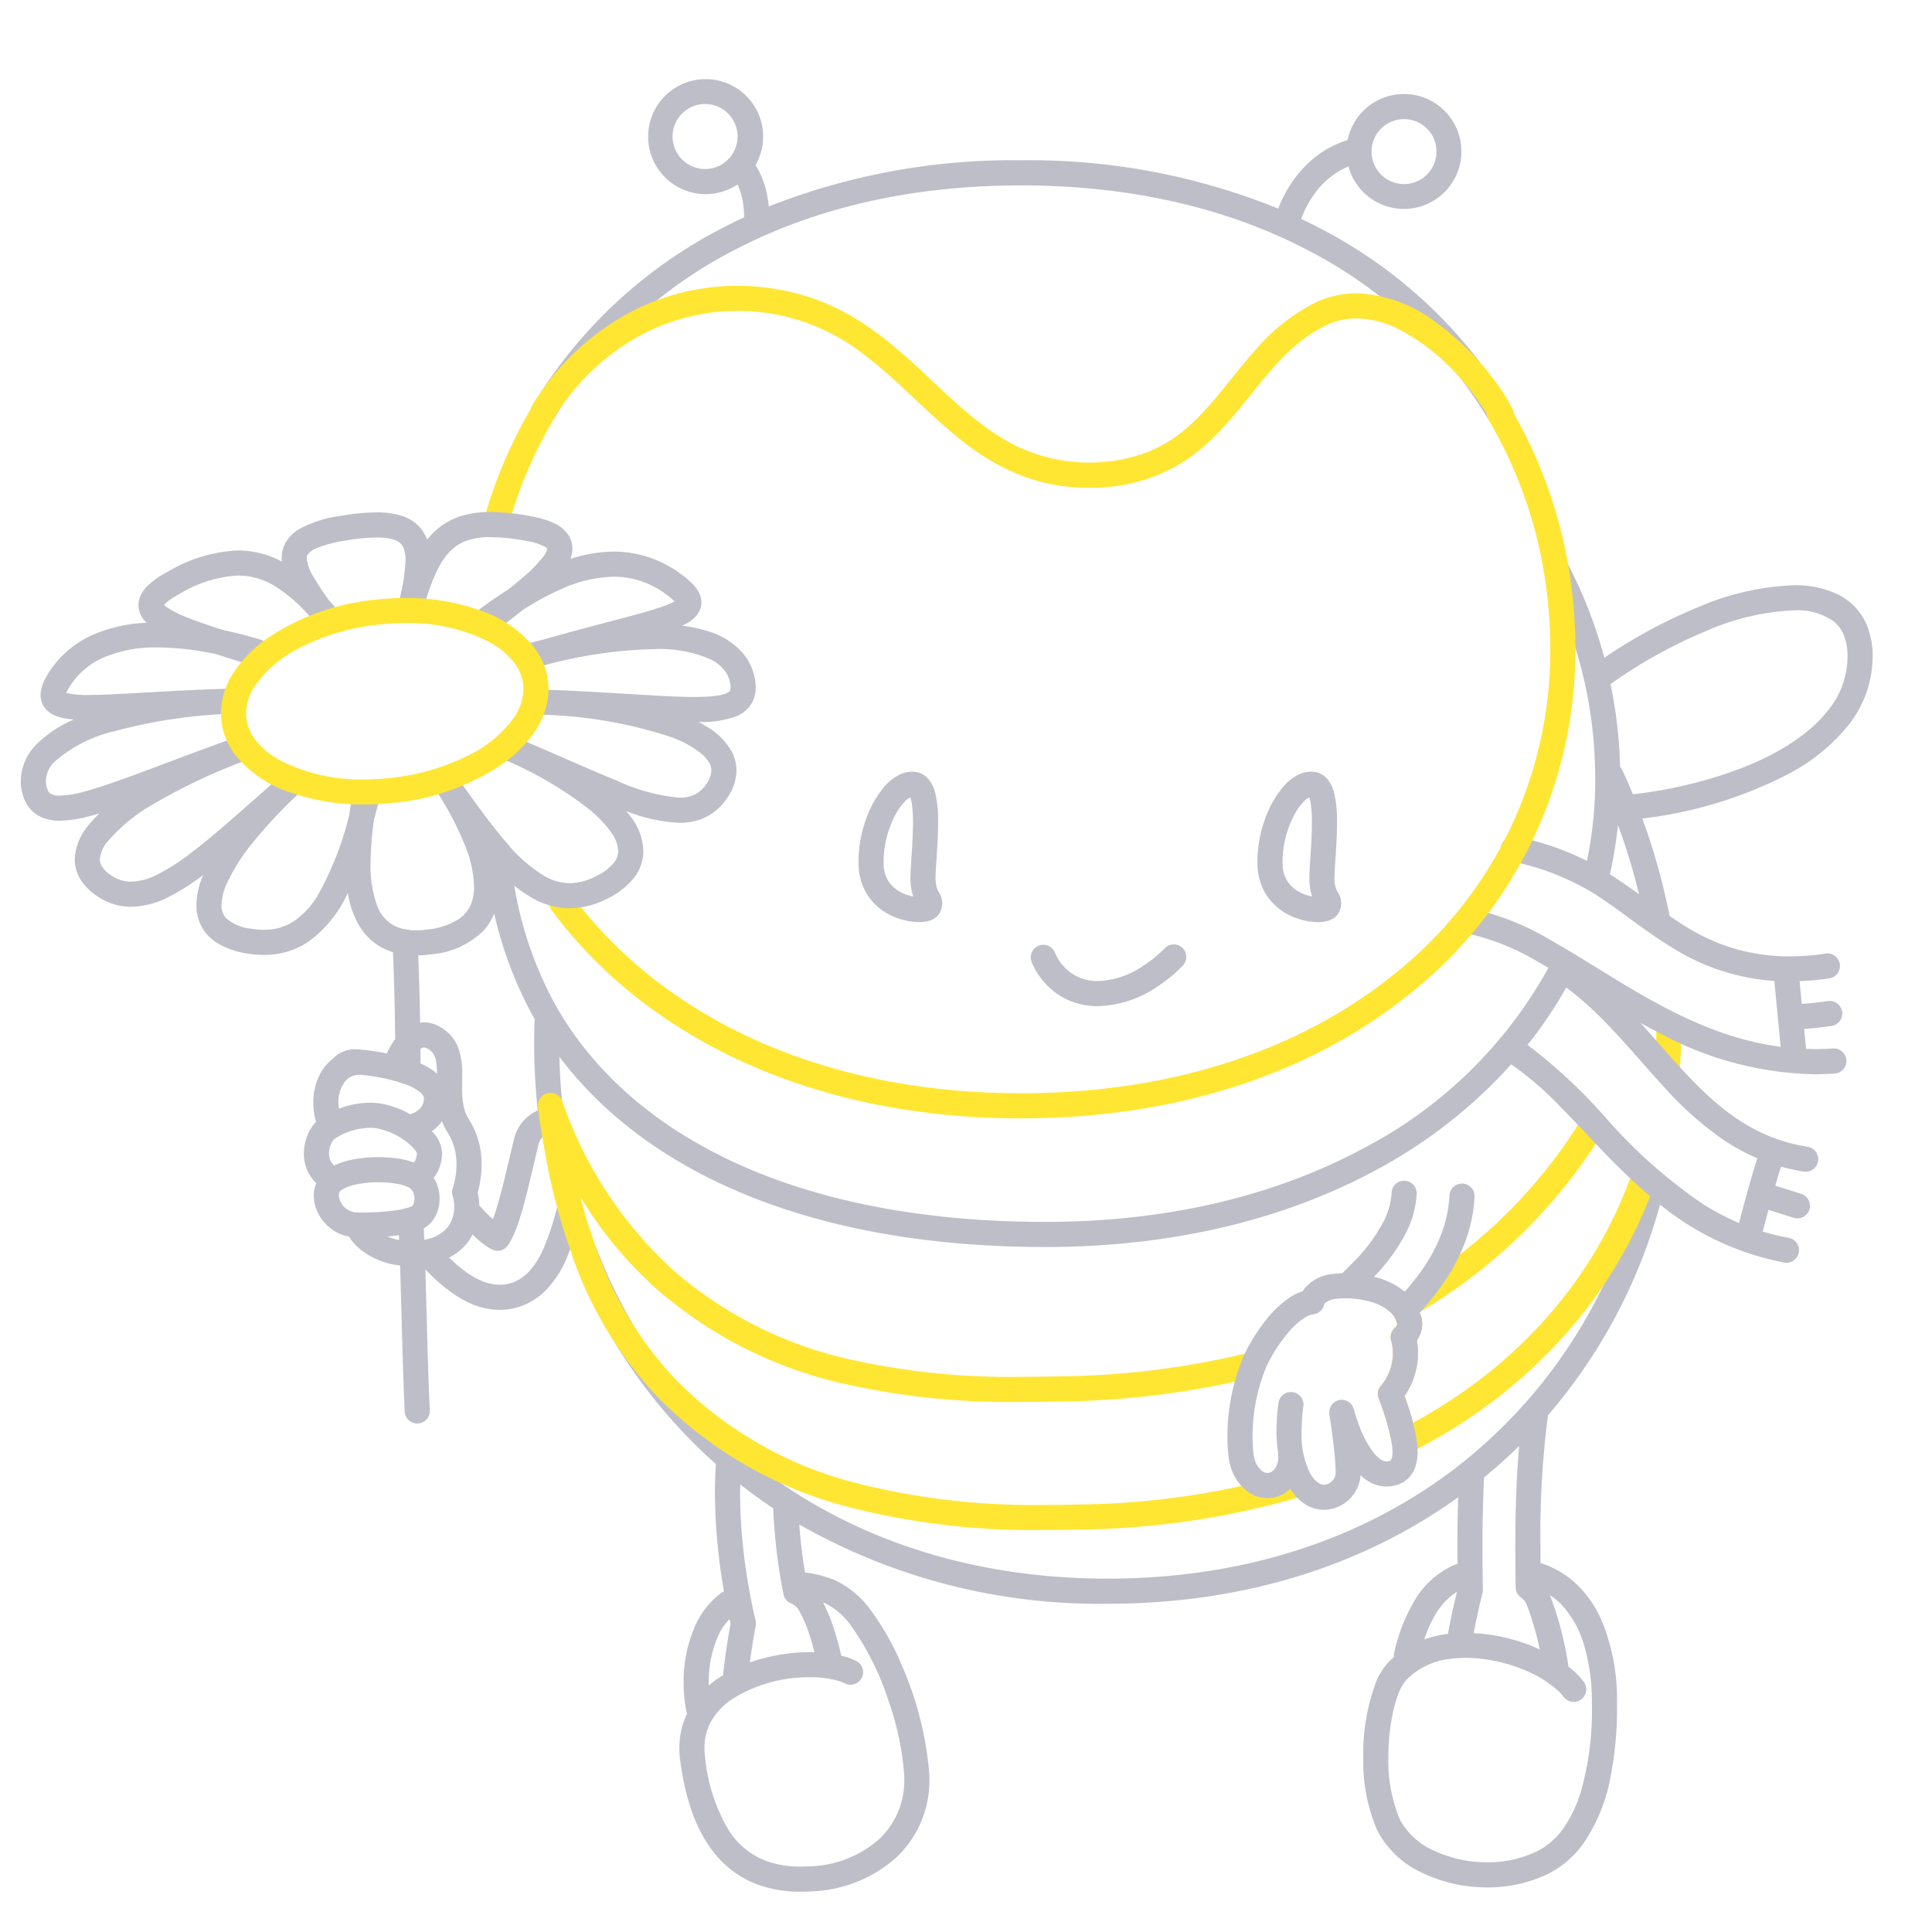 <svg xmlns="http://www.w3.org/2000/svg" width="200" height="200" fill="none"><path fill="#BEBEC9" d="M58.267 114.767a61.327 61.327 0 0 1-.372-6.746c0-.747.012-1.49.035-2.23a1.297 1.297 0 0 0-1.257-1.337 1.3 1.3 0 0 0-1.341 1.253 70.68 70.68 0 0 0-.037 2.314c0 2.349.13 4.697.388 7.032a1.3 1.3 0 0 0 2.584-.286ZM156.286 42.054a49.14 49.14 0 0 0-19.496-18.35 54.186 54.186 0 0 0-2.089-1.043c.312-.863.736-1.681 1.262-2.434a8.406 8.406 0 0 1 3.625-3.002 5.95 5.95 0 1 0-.086-2.726 10.398 10.398 0 0 0-3.406 1.8 12.216 12.216 0 0 0-3.115 3.837c-.25.472-.47.96-.66 1.46a68.398 68.398 0 0 0-26.631-5.005 68.727 68.727 0 0 0-26.112 4.785 11.627 11.627 0 0 0-.172-1.215 8.936 8.936 0 0 0-1.193-3.059 5.952 5.952 0 1 0-1.862 1.993c.23.502.399 1.03.505 1.572.11.558.168 1.124.172 1.693l-.001.102v.021l.002.015c-.791.37-1.572.749-2.332 1.15a49.179 49.179 0 0 0-19.494 18.22 1.3 1.3 0 1 0 2.23 1.338 46.574 46.574 0 0 1 18.474-17.258c8.072-4.248 18.032-6.756 29.783-6.756 11.801 0 21.795 2.53 29.884 6.81a46.525 46.525 0 0 1 18.476 17.38 1.311 1.311 0 0 0 .797.596 1.303 1.303 0 0 0 1.362-.481 1.285 1.285 0 0 0 .246-.965 1.297 1.297 0 0 0-.169-.478Zm-13.319-28.738a3.362 3.362 0 1 1 4.755 4.755 3.362 3.362 0 0 1-4.755-4.755Zm-69.92 4.179a3.364 3.364 0 1 1 .001-6.727 3.364 3.364 0 0 1-.002 6.727ZM120.548 98.184l-.001.001a12.82 12.82 0 0 1-2.17 1.776 8.847 8.847 0 0 1-4.706 1.597 4.901 4.901 0 0 1-2.161-.464 4.697 4.697 0 0 1-1.804-1.572 5.017 5.017 0 0 1-.395-.674l-.083-.184-.014-.037-.001-.002-.734.265.737-.257-.003-.009-.734.266.737-.257a1.301 1.301 0 0 0-2.455.857 7.3 7.3 0 0 0 1.479 2.351 7.127 7.127 0 0 0 2.139 1.594 7.478 7.478 0 0 0 3.292.722 11.478 11.478 0 0 0 6.277-2.118 15.04 15.04 0 0 0 2.518-2.1c.232-.254.355-.59.34-.934a1.3 1.3 0 0 0-2.257-.82l-.001-.001ZM94.543 81.19l-.103 1.296.039-.49-.248.423.21.067.038-.49-.248.423.162-.275-.246.209.084.066.162-.275-.246.209.004.006c.14.288.226.599.254.918.08.625.116 1.255.108 1.886 0 1.012-.064 2.13-.13 3.15-.066 1.026-.135 1.94-.136 2.64-.002.207.008.415.03.62l-.001-.01c.056.654.24 1.29.54 1.874.1.189.175.31.178.322l.182-.091-.188.076.006.015.182-.091-.188.076.63-.255h-.677c0 .087.016.174.047.255l.63-.255h-.08l-.583-.137-.014.137h.597l-.583-.137.233.054-.227-.075-.006.021.233.054-.227-.075-.005.014.001-.004.913.38-.558-.826a.994.994 0 0 0-.355.446l.913.38-.558-.826.317.47-.197-.534-.12.064.317.47-.197-.534h-.002c-.1.02-.202.028-.304.025a3.949 3.949 0 0 1-1.088-.173 3.87 3.87 0 0 1-1.72-1.02 3.202 3.202 0 0 1-.839-2.152 8.132 8.132 0 0 1-.008-.36 10.539 10.539 0 0 1 1.231-4.827 5.63 5.63 0 0 1 1.099-1.477c.13-.121.276-.224.434-.304a.485.485 0 0 1 .195-.058h.003l.007-.156-.014.155h.007l.007-.155-.014.155.014.002.103-1.296.116-1.295-.229-.01a3.056 3.056 0 0 0-1.305.306 5.183 5.183 0 0 0-1.74 1.437 10.981 10.981 0 0 0-1.797 3.355 12.992 12.992 0 0 0-.717 4.168c0 .158.004.316.01.473.03.973.294 1.925.77 2.775a5.93 5.93 0 0 0 2.658 2.4 6.791 6.791 0 0 0 2.817.657c.362.006.723-.041 1.071-.14.202-.06.394-.149.57-.265a1.6 1.6 0 0 0 .59-.708l.001-.005a2.21 2.21 0 0 0 .183-.85 1.978 1.978 0 0 0-.218-.885c-.15-.287-.212-.366-.276-.52a2.79 2.79 0 0 1-.187-.806l-.001-.01a3.039 3.039 0 0 1-.012-.314c-.001-.527.063-1.442.13-2.472.067-1.035.136-2.2.136-3.318a12.583 12.583 0 0 0-.298-3.074 3.673 3.673 0 0 0-.622-1.34 2.301 2.301 0 0 0-.647-.573 2.108 2.108 0 0 0-.901-.282l-.102 1.295.116-1.294-.116 1.295ZM135.84 81.19l-.103 1.295.039-.489-.248.423.209.066.039-.489-.248.423.161-.275-.245.209.084.066.161-.275-.245.209.004.006c.14.288.226.599.254.918.08.625.116 1.255.108 1.886 0 1.012-.064 2.13-.13 3.15-.066 1.026-.135 1.94-.136 2.64-.002.207.008.415.03.62l-.001-.01c.056.654.24 1.29.539 1.874.101.189.176.31.179.322l.182-.091-.188.076.006.015.182-.091-.188.076.63-.255h-.677a.72.72 0 0 0 .047.255l.63-.255h-.08l-.583-.137-.014.137h.597l-.583-.137.233.054-.227-.075-.006.021.233.054-.227-.075-.005.014.001-.004.913.38-.558-.826a1 1 0 0 0-.355.446l.913.38-.558-.826.317.47-.197-.534-.12.064.317.47-.197-.534h-.002c-.1.02-.202.028-.304.025a3.945 3.945 0 0 1-1.088-.173 3.87 3.87 0 0 1-1.72-1.02 3.197 3.197 0 0 1-.839-2.152 8.789 8.789 0 0 1-.008-.36 10.542 10.542 0 0 1 1.231-4.827 5.633 5.633 0 0 1 1.099-1.477 1.87 1.87 0 0 1 .434-.304.487.487 0 0 1 .195-.058h.003l.007-.156-.014.155h.007l.007-.155-.014.155.014.002.103-1.296.116-1.295-.229-.01a3.058 3.058 0 0 0-1.305.306 5.182 5.182 0 0 0-1.74 1.437 10.969 10.969 0 0 0-1.797 3.355 13 13 0 0 0-.717 4.168c0 .158.003.316.01.473a6.06 6.06 0 0 0 .77 2.775 5.933 5.933 0 0 0 2.658 2.4 6.791 6.791 0 0 0 2.817.657c.362.006.723-.041 1.071-.14.202-.06.394-.149.569-.265a1.6 1.6 0 0 0 .59-.708l.002-.005a2.2 2.2 0 0 0 .183-.85 1.994 1.994 0 0 0-.218-.885c-.15-.287-.212-.366-.276-.52a2.796 2.796 0 0 1-.187-.806l-.001-.01a2.736 2.736 0 0 1-.012-.314c-.001-.527.063-1.442.13-2.472.067-1.035.136-2.2.136-3.318a12.602 12.602 0 0 0-.298-3.074 3.668 3.668 0 0 0-.622-1.34 2.309 2.309 0 0 0-.648-.573 2.104 2.104 0 0 0-.9-.282l-.102 1.296.116-1.295-.116 1.294ZM172.138 123.583a1.299 1.299 0 0 0-2.518-.645 52.653 52.653 0 0 1-18.879 28.987c-9.366 7.193-21.587 11.492-36.057 11.495-13.116-.002-24.383-3.533-33.351-9.545a51.923 51.923 0 0 1-19.535-24.528 1.3 1.3 0 0 0-2.423.942 54.812 54.812 0 0 0 14.73 21.268 46.152 46.152 0 0 0-.096 2.96c.022 3.399.33 6.789.922 10.136l.018.1a1.279 1.279 0 0 0-.269.13 8.59 8.59 0 0 0-2.516 2.991l-.002.004a14.096 14.096 0 0 0-1.39 6.283 14.734 14.734 0 0 0 .306 3.118c.01.04.037.069.05.107a8.212 8.212 0 0 0-.802 3.567c0 .438.03.876.09 1.31.633 4.773 2.079 8.177 4.288 10.417a10.174 10.174 0 0 0 3.774 2.423c1.42.5 2.917.746 4.422.726.344 0 .69-.01 1.041-.032a13.962 13.962 0 0 0 8.795-3.464 10.923 10.923 0 0 0 3.476-8.165c0-.168-.003-.337-.01-.508v-.004a35.061 35.061 0 0 0-2.981-11.571 26.428 26.428 0 0 0-3-5.28 9.495 9.495 0 0 0-3.935-3.285l-.006-.003-.007-.003v.001a12.52 12.52 0 0 0-2.831-.723c-.035-.005-.067.008-.101.006a55.862 55.862 0 0 1-.603-4.985 62.627 62.627 0 0 0 31.946 8.207c14.301.002 26.622-4.081 36.269-11.024a168.096 168.096 0 0 0-.087 5.235c0 .546.011 1.117.015 1.671-.062.008-.124.02-.184.036a8.939 8.939 0 0 0-4.072 3.44 17.799 17.799 0 0 0-2.318 5.85 1.263 1.263 0 0 0-.008.307 9.26 9.26 0 0 0-.658.641 6.532 6.532 0 0 0-1.136 1.821 20.807 20.807 0 0 0-1.379 7.882 17.956 17.956 0 0 0 1.471 7.655 9.852 9.852 0 0 0 4.648 4.351 15.484 15.484 0 0 0 6.708 1.499 14.357 14.357 0 0 0 6.226-1.363l.002-.001a10.084 10.084 0 0 0 3.795-3.271 18.038 18.038 0 0 0 2.777-6.961c.445-2.363.661-4.764.644-7.169 0-.197-.001-.392-.003-.585a21.225 21.225 0 0 0-1.583-8.249 11.782 11.782 0 0 0-2.38-3.565 9.726 9.726 0 0 0-3.832-2.382 1.356 1.356 0 0 0-.126-.016c-.004-.535-.007-1.068-.007-1.591v-.076c-.065-4.561.195-9.12.777-13.644a56.112 56.112 0 0 0 11.895-22.928Zm-97.653 45.462a5.832 5.832 0 0 1 1.033-1.431c.04.178.074.326.11.475a70.895 70.895 0 0 0-.774 5.264c-.003.023.007.042.006.065-.209.127-.422.248-.623.387-.297.209-.583.435-.86.672-.002-.104-.005-.207-.005-.316a11.53 11.53 0 0 1 1.113-5.116Zm10.855-3.104.014.005a7.054 7.054 0 0 1 2.796 2.431 28.134 28.134 0 0 1 3.78 7.548 29.631 29.631 0 0 1 1.674 7.838v-.004c.005.138.008.274.008.409a8.303 8.303 0 0 1-2.646 6.26 11.374 11.374 0 0 1-7.18 2.774c-.301.018-.596.027-.886.027-1.2.019-2.395-.173-3.53-.568a7.86 7.86 0 0 1-3.992-3.288 18.14 18.14 0 0 1-2.385-7.454 7.226 7.226 0 0 1-.067-.966 5.565 5.565 0 0 1 .757-2.874 6.958 6.958 0 0 1 2.047-2.145 14.86 14.86 0 0 1 8.105-2.304c.963-.015 1.924.102 2.855.348l.04.011c.24.061.472.146.694.254a1.301 1.301 0 1 0 1.16-2.327 6.21 6.21 0 0 0-1.167-.433v-.001l-.02-.005-.02-.006v.001c-.094-.026-.194-.046-.29-.07a30.487 30.487 0 0 0-.878-3.155l-.001-.002a17.639 17.639 0 0 0-1-2.346c.043.016.09.025.132.042Zm-1.591 3.148c.208.61.395 1.274.57 1.956-.161-.005-.32-.014-.484-.014a18.978 18.978 0 0 0-6.21 1.064 69.031 69.031 0 0 1 .607-3.793 1.33 1.33 0 0 0-.013-.549 57.194 57.194 0 0 1-.726-3.545 57.925 57.925 0 0 1-.884-9.69c0-.277.022-.563.027-.843a56.055 56.055 0 0 0 3.249 2.36c.051.035.105.067.157.101a57.66 57.66 0 0 0 1.064 8.9 1.299 1.299 0 0 0 .775.947c.346.138.636.388.823.71a13.88 13.88 0 0 1 1.045 2.396Zm69.717-4.164c.027-.11.04-.224.039-.337a282.154 282.154 0 0 1-.039-4.357c0-2.528.047-4.954.163-7.29a54.714 54.714 0 0 0 3.637-3.257c-.289 3.233-.4 6.716-.4 10.471v.089-.013c0 1.334.014 2.704.033 4.099a1.309 1.309 0 0 0 .554 1.046c.275.192.486.461.605.774a31.213 31.213 0 0 1 1.342 4.606 18.663 18.663 0 0 0-1.177-.503 18.916 18.916 0 0 0-5.668-1.192c.254-1.329.55-2.702.911-4.136Zm-4.674 1.89a6.617 6.617 0 0 1 2.036-2.03 75.897 75.897 0 0 0-.94 4.356c-.038.005-.076.007-.113.012-.795.107-1.577.295-2.333.563.324-1.02.778-1.995 1.35-2.901Zm12.567 8.27c.181.176.349.364.503.564a1.318 1.318 0 0 0 .857.517 1.308 1.308 0 0 0 .97-.245 1.29 1.29 0 0 0 .509-.862 1.285 1.285 0 0 0-.254-.968 7.87 7.87 0 0 0-.751-.85l-.01-.01c-.264-.25-.541-.486-.83-.707-.003-.028.008-.052.004-.08a35.146 35.146 0 0 0-1.872-7.226l-.001-.003c-.012-.033-.031-.062-.045-.095a7.19 7.19 0 0 1 1.147.932 10.377 10.377 0 0 1 2.459 4.474c.497 1.804.749 3.666.749 5.536.002.184.003.369.003.557a30.778 30.778 0 0 1-1.146 8.851 13.183 13.183 0 0 1-1.79 3.766 7.473 7.473 0 0 1-2.815 2.445 11.756 11.756 0 0 1-5.093 1.103 12.891 12.891 0 0 1-5.567-1.235 7.284 7.284 0 0 1-3.455-3.162 15.517 15.517 0 0 1-1.205-6.507c-.007-1.67.177-3.335.55-4.962.148-.641.352-1.269.609-1.874.161-.4.385-.771.662-1.1a7.437 7.437 0 0 1 4.582-2.216h.005c.535-.074 1.074-.11 1.614-.109 1.9.023 3.78.383 5.554 1.065a12.098 12.098 0 0 1 4.057 2.401Z"/><path fill="#BEBEC9" d="M149.775 169.153h.001l.003-.001-.004.001ZM138.904 146.26a15.099 15.099 0 0 0 2.25 4.9c-.529.22-1.069.44-1.609.64-.09-2.05-.58-5.13-.641-5.54Z"/><path fill="#FFE632" d="M173.882 110.736c.122-1.396.183-2.804.183-4.226a1.297 1.297 0 0 0-1.3-1.3 1.299 1.299 0 0 0-1.3 1.3c0 1.346-.058 2.68-.173 4a1.306 1.306 0 0 0 .695 1.269 1.297 1.297 0 0 0 1.755-.555c.078-.152.126-.318.141-.488h-.001ZM163.419 116.349a52.732 52.732 0 0 1-18.428 17.613 1.302 1.302 0 0 0-.639.957 4.206 4.206 0 0 0 .083 1.532l-.001-.003c.06.247.143.488.248.719l1.184-.537-1.237.399.009.03 1.238-.399-1.261.317.011.085a.448.448 0 0 1-.096.248l-.087.103-.015.015.387.441-.363-.461-.024.02.387.441-.363-.461a1.297 1.297 0 0 0-.421 1.457l.718-.255-.722.244.004.011.718-.255-.722.244.005.017c.11.398.163.809.158 1.221a5.216 5.216 0 0 1-1.259 3.382 1.3 1.3 0 0 0-.218 1.269 25.456 25.456 0 0 1 1.365 4.668 1.306 1.306 0 0 0 .685.971 1.297 1.297 0 0 0 1.188.009c12.313-6.2 21.134-16.08 25.336-27.782a1.3 1.3 0 0 0-2.447-.878c-3.971 11.046-12.29 20.406-24.059 26.339l.585 1.161 1.287-.181a27.576 27.576 0 0 0-1.495-5.193l-1.223.443 1.004.826a7.837 7.837 0 0 0 1.851-5.034 6.628 6.628 0 0 0-.309-2.097l-1.225.435.803 1.021c.227-.184.426-.4.593-.639a3.03 3.03 0 0 0 .574-1.75c0-.242-.03-.484-.09-.719l-.023-.082-.01-.03-.053-.138a1.51 1.51 0 0 1-.09-.26l-.001-.003a1.519 1.519 0 0 1-.043-.362l.014-.212-1.289-.168.65 1.126a55.316 55.316 0 0 0 19.346-18.507 1.299 1.299 0 1 0-2.217-1.358h-.001Z"/><path fill="#BEBEC9" d="M59.33 123.771a1.29 1.29 0 0 0-.986.137 1.31 1.31 0 0 0-.6.794 30.166 30.166 0 0 1-1.47 4.526 8.558 8.558 0 0 1-1.451 2.334 4.625 4.625 0 0 1-1.243.977l-.007.004a3.94 3.94 0 0 1-1.813.455h-.027a4.896 4.896 0 0 1-1.89-.407 8.638 8.638 0 0 1-1.814-1.072c-.54-.414-1.055-.86-1.542-1.336a5.67 5.67 0 0 0 1.992-1.66 5.5 5.5 0 0 0 .435-.721c.288.276.563.525.818.733.366.312.765.582 1.19.805a1.3 1.3 0 0 0 1.65-.406c.239-.356.443-.733.61-1.127.233-.534.436-1.08.609-1.636.28-.869.549-1.866.821-2.952.363-1.45.727-3.055 1.134-4.73a1.697 1.697 0 0 1 1.476-1.292 1.297 1.297 0 0 0 1.15-1.425 1.3 1.3 0 0 0-1.417-1.161 4.304 4.304 0 0 0-3.736 3.264c-.412 1.699-.777 3.303-1.13 4.713a46.018 46.018 0 0 1-.774 2.792l-.003.007c-.096.306-.193.578-.29.829-.492-.452-.962-.93-1.405-1.431-.003-.126-.006-.253-.016-.376v-.017H49.6a5.707 5.707 0 0 0-.152-.933c.27-.945.406-1.923.407-2.906a8.597 8.597 0 0 0-1.328-4.709 4.027 4.027 0 0 1-.564-1.504 10.505 10.505 0 0 1-.124-1.836c0-.359.007-.729.007-1.106a8.578 8.578 0 0 0-.33-2.719 4.257 4.257 0 0 0-.734-1.353 4.333 4.333 0 0 0-1.305-1.067 3.294 3.294 0 0 0-1.587-.424 2.998 2.998 0 0 0-.401.037 281.157 281.157 0 0 0-.255-8.411 1.302 1.302 0 0 0-1.854-1.126 1.301 1.301 0 0 0-.744 1.245c.187 4.061.25 7.654.275 9.992a7.465 7.465 0 0 0-.867 1.478 29.382 29.382 0 0 0-2.19-.347c-.096-.011-.188-.011-.282-.017a5.744 5.744 0 0 0-.693-.07 3.182 3.182 0 0 0-2.28.841c-.029.027-.05.056-.077.084a4.868 4.868 0 0 0-1.44 1.736 6.412 6.412 0 0 0-.654 2.877c.004.674.101 1.344.29 1.991-.38.385-.68.843-.878 1.346a5.1 5.1 0 0 0-.383 1.916c-.004.649.139 1.29.416 1.876.217.447.511.852.868 1.198a3.37 3.37 0 0 0-.266 1.26 4.376 4.376 0 0 0 1.194 2.91 4.462 4.462 0 0 0 2.483 1.367c.019.057.042.114.069.168.424.591.952 1.1 1.559 1.502a7.93 7.93 0 0 0 3.637 1.313c.168 5.118.25 10.255.477 15.123a1.302 1.302 0 0 0 1.36 1.238 1.3 1.3 0 0 0 1.238-1.359c-.219-4.659-.3-9.614-.459-14.597a20.955 20.955 0 0 0 2.434 2.192l.005.003a11.19 11.19 0 0 0 2.365 1.387c.915.394 1.9.602 2.896.61h.027a6.54 6.54 0 0 0 3.04-.763 7.248 7.248 0 0 0 1.94-1.515l.003-.005a11.107 11.107 0 0 0 1.903-3.023l.004-.008a32.418 32.418 0 0 0 1.61-4.927 1.298 1.298 0 0 0-.93-1.586Zm-24.302-9.616c-.023-.759.2-1.505.636-2.127.175-.233.4-.424.658-.558.283-.14.595-.21.91-.204.107 0 .213.007.318.019l.004.001c1.594.151 3.162.506 4.666 1.057.5.184.962.458 1.364.809.1.093.182.202.244.323a.555.555 0 0 1 .057.248l-.001.04a1.527 1.527 0 0 1-.25.795 2.027 2.027 0 0 1-.841.668 2.737 2.737 0 0 1-.327.126l-.01-.006a9.16 9.16 0 0 0-3.113-1.119 7.26 7.26 0 0 0-1.042-.073 9.264 9.264 0 0 0-3.208.611 4.692 4.692 0 0 1-.065-.61Zm12.029 8.17c-.05.22-.099.394-.133.507l-.04.122-.007.02-.001.005a1.3 1.3 0 0 0 0 .9c.075.23.12.47.132.712l.002.017c.008.099.013.207.013.321a3.443 3.443 0 0 1-.631 2.044 3.743 3.743 0 0 1-2.478 1.355c-.016-.39-.028-.781-.045-1.17.49-.282.893-.692 1.166-1.187a3.894 3.894 0 0 0 .47-1.887 4.177 4.177 0 0 0-.46-1.918c-.041-.08-.095-.157-.143-.236.023-.032.044-.057.067-.091a4.25 4.25 0 0 0 .794-2.372c0-.106-.004-.216-.015-.33a3.457 3.457 0 0 0-.848-1.829c-.059-.07-.128-.135-.19-.204a4.312 4.312 0 0 0 1.039-1.04c.154.417.353.816.594 1.19.617.988.935 2.134.912 3.299a8.242 8.242 0 0 1-.198 1.772Zm-9.496 3.196c-.273 0-.52-.006-.729-.014a1.943 1.943 0 0 1-1.757-1.766.715.715 0 0 1 .075-.34.652.652 0 0 1 .252-.252 5.057 5.057 0 0 1 1.586-.558 11.143 11.143 0 0 1 2.18-.204c.639-.003 1.277.05 1.907.158.43.064.847.19 1.24.375.183.101.33.256.422.444.112.223.17.47.169.72.004.216-.045.431-.143.624a.434.434 0 0 1-.223.219 10.4 10.4 0 0 1-2.29.452c-.894.094-1.791.141-2.69.142Zm-3.343-5.359a1.736 1.736 0 0 1-.161-.755c.003-.319.067-.635.19-.931.064-.176.16-.339.283-.481.085-.073.176-.14.271-.2.072-.048.143-.096.234-.148a6.982 6.982 0 0 1 3.266-.893c.225-.001.45.015.672.046a7.235 7.235 0 0 1 2.9 1.25c.378.259.72.565 1.02.911.088.104.165.216.229.336l.035.085h.003l.003.085a1.685 1.685 0 0 1-.321.874 8.326 8.326 0 0 0-1.307-.356 13.607 13.607 0 0 0-2.368-.198 13.698 13.698 0 0 0-2.695.256 8.35 8.35 0 0 0-1.882.598c-.15-.137-.276-.3-.372-.479Zm6.31 7.802c.258-.028.514-.06.767-.097l.019.495a5.283 5.283 0 0 1-1.199-.36c.138-.012.275-.023.412-.038Zm3.705-19.422c.205.106.386.25.533.426.2.264.33.574.378.901.069.425.1.854.096 1.284a5.595 5.595 0 0 0-.588-.462 7.887 7.887 0 0 0-1.125-.605v-.336c0-.295-.001-.691-.005-1.169a.649.649 0 0 1 .368-.146.72.72 0 0 1 .343.107Z"/><path fill="#BEBEC9" d="m54.802 134.834-.002.001-.005.003.007-.004ZM49.737 128.54l-.005-.005-.004-.002.01.007ZM53.792 126.167l-.002.004v.004l.002-.008Z"/><path fill="#FFE632" d="m130.575 156.021-.002.001h-.001l.003-.001Z"/><path fill="#FFE632" d="M135.104 153.434a1.298 1.298 0 0 0-1.622-.865l-.058.017c-.287.086-1.6.47-3.448.905l-.004.001a82.453 82.453 0 0 1-17.262 2.232c-1.367.03-2.922.065-4.624.065a74.845 74.845 0 0 1-18.904-2.123A40.079 40.079 0 0 1 70.036 142.9a37.771 37.771 0 0 1-8.65-14.7l-.016-.047a44.297 44.297 0 0 1-1.3-4.274 41.57 41.57 0 0 0 7.765 9.441 44.2 44.2 0 0 0 19.333 9.884 78.01 78.01 0 0 0 18.553 1.923c1.756 0 3.4-.032 4.898-.062a88.99 88.99 0 0 0 18.881-2.413 1.286 1.286 0 0 0 .808-.583 1.307 1.307 0 0 0 .159-.984 1.293 1.293 0 0 0-.586-.806 1.286 1.286 0 0 0-.984-.156 86.44 86.44 0 0 1-18.33 2.343c-1.496.029-3.121.061-4.846.061a75.438 75.438 0 0 1-17.935-1.849 41.594 41.594 0 0 1-18.216-9.295 42.38 42.38 0 0 1-11.363-17.389 1.301 1.301 0 0 0-2.285-.302 1.3 1.3 0 0 0-.228.895c.002.021.236 2.061.754 4.88a60.912 60.912 0 0 0 2.481 9.583 40.377 40.377 0 0 0 9.23 15.65 42.661 42.661 0 0 0 20.363 11.48 77.284 77.284 0 0 0 19.564 2.208c1.737 0 3.314-.034 4.682-.065 6-.136 11.969-.908 17.807-2.301a65.962 65.962 0 0 0 3.664-.966 1.299 1.299 0 0 0 .865-1.622Z"/><path fill="#BEBEC9" d="m146.65 149.042.001.004.001.004-.002-.008ZM127.618 152.453v-.001l-.003-.005.003.006Z"/><path fill="#BEBEC9" d="M151.41 122.524a1.275 1.275 0 0 0-.501.075 1.287 1.287 0 0 0-.86 1.16 13.06 13.06 0 0 1-.875 4.06 17.139 17.139 0 0 1-1.834 3.457 24.687 24.687 0 0 1-1.923 2.437 7.867 7.867 0 0 0-2.843-1.457c-.114-.032-.227-.055-.341-.083a19.302 19.302 0 0 0 3.355-4.626 10.115 10.115 0 0 0 1.066-3.954 1.295 1.295 0 0 0-1.235-1.36 1.3 1.3 0 0 0-1.362 1.232 7.53 7.53 0 0 1-.808 2.947 17.732 17.732 0 0 1-3.279 4.378l-.002.002c-.312.323-.63.636-.946.942-.022.022-.03.051-.051.073-.312.012-.616.029-.896.062l-.013.001a4.382 4.382 0 0 0-2.879 1.35 2.878 2.878 0 0 0-.311.439 5.815 5.815 0 0 0-1.382.672 11.329 11.329 0 0 0-2.629 2.56 20.016 20.016 0 0 0-2.02 3.261l-.014.029-.06.13h.001a21.25 21.25 0 0 0-1.701 8.507c-.004.671.036 1.341.122 2.007.062.561.207 1.109.43 1.627a4.942 4.942 0 0 0 1.511 1.933 3.388 3.388 0 0 0 4.43-.266l.048.07-.002.001a4.955 4.955 0 0 0 1.568 1.572 3.643 3.643 0 0 0 1.885.536 3.867 3.867 0 0 0 3.785-3.572c.217.204.452.389.701.552a3.688 3.688 0 0 0 1.993.605 3.644 3.644 0 0 0 1.052-.158l.003-.001a2.9 2.9 0 0 0 1.039-.558c.423-.366.735-.842.902-1.376.151-.486.224-.992.216-1.501a8.763 8.763 0 0 0-.098-1.243 23.94 23.94 0 0 0-1.258-4.529 7.774 7.774 0 0 0 1.396-4.425 7.358 7.358 0 0 0-.116-1.316 2.998 2.998 0 0 0 .552-1.714c0-.242-.03-.484-.09-.719l-.035-.118-.011-.03-.003.001c-.031-.107-.069-.209-.107-.312a28.184 28.184 0 0 0 2.511-3.149 19.743 19.743 0 0 0 2.11-3.982c.606-1.557.958-3.2 1.045-4.868a1.299 1.299 0 0 0-1.236-1.361Zm-6.88 14.786-.087.103-.015.014.003.003a1.301 1.301 0 0 0-.402 1.423l-.002.001.005.017c.11.397.163.809.159 1.221a5.222 5.222 0 0 1-1.259 3.381 1.295 1.295 0 0 0-.219 1.269 25.456 25.456 0 0 1 1.365 4.668l.001.009c.044.288.068.578.071.87.016.273-.029.547-.132.802l-.066.09-.112.054c-.098.031-.2.047-.302.048a1.093 1.093 0 0 1-.597-.199 3.28 3.28 0 0 1-.768-.733l-.002-.002a10.552 10.552 0 0 1-1.414-2.62 17.088 17.088 0 0 1-.585-1.763l-.001-.006-.001-.004-.006-.021c-.004-.015-.016-.026-.02-.042a1.286 1.286 0 0 0-1.331-.981 1.282 1.282 0 0 0-1.191 1.148c-.003.019.002.038 0 .056a1.238 1.238 0 0 0-.002.333h-.001l.001.005v.006l.004.024c.039.258.167 1.078.302 2.1.139 1.057.28 2.319.321 3.272l.002.037c.016.212.016.424.016.641-.02.299-.153.58-.372.785-.218.23-.518.366-.834.378a1.02 1.02 0 0 1-.542-.162 2.378 2.378 0 0 1-.733-.764l-.072-.101a3.806 3.806 0 0 1-.095-.159 9.006 9.006 0 0 1-.875-4.327c.004-.875.065-1.748.183-2.614a1.299 1.299 0 0 0-2.081-1.201c-.273.21-.452.52-.497.862a22.598 22.598 0 0 0-.204 2.953c.003.773.063 1.544.179 2.308.001.035-.014.066-.01.1h-.001c.009.094.013.183.013.27.019.457-.13.904-.417 1.26a.972.972 0 0 1-.708.363.88.88 0 0 1-.527-.193 2.381 2.381 0 0 1-.697-.939l-.003-.006a3.43 3.43 0 0 1-.207-.876 12.347 12.347 0 0 1-.098-1.653 18.82 18.82 0 0 1 1.45-7.395l.007-.014.051-.11a16.238 16.238 0 0 1 2.415-3.622c.394-.444.84-.838 1.33-1.174.32-.23.687-.385 1.074-.454a1.288 1.288 0 0 0 1.096-1.061l.012.004c.002.001.01-.057.15-.168.339-.221.729-.35 1.132-.374.207-.023.47-.041.755-.05l.133-.001c.872 0 1.74.12 2.58.355a5.018 5.018 0 0 1 2.096 1.106c.318.299.546.681.66 1.102l.009.027.009.073a.44.44 0 0 1-.096.248Z"/><path fill="#BEBEC9" d="M193.249 64.702a6.215 6.215 0 0 0-3.011-3.18 10.16 10.16 0 0 0-4.558-.937c-3.42.136-6.785.91-9.922 2.281a52.848 52.848 0 0 0-9.678 5.228 47.273 47.273 0 0 0-3.799-9.747l-.015-.03c-.013-.023-.023-.048-.036-.072l-.01.005a1.288 1.288 0 0 0-2.439.592v.01c-.001.211.051.42.15.607a45.212 45.212 0 0 1 5.19 20.123l.001.035c.017.347.018.704.018 1.095a41.86 41.86 0 0 1-.858 8.406 29.344 29.344 0 0 0-7.389-2.524 1.3 1.3 0 0 0-.439 2.563l.034.006c2.819.574 5.527 1.6 8.02 3.037 2.729 1.618 5.354 3.928 8.576 5.887a22.71 22.71 0 0 0 10.594 3.459l.656 6.822c-5.816-.76-10.897-3.305-15.62-6.107-2.821-1.672-5.502-3.426-8.136-4.905a27.206 27.206 0 0 0-7.906-3.215 1.299 1.299 0 1 0-.497 2.552h-.001a24.745 24.745 0 0 1 7.131 2.93c.325.182.656.377.986.569a46.272 46.272 0 0 1-19.506 18.869c-8.842 4.685-19.848 7.43-32.575 7.43-12.44.001-23.06-2.086-31.55-5.872-8.48-3.784-14.832-9.243-18.861-16.05-.004-.006-.005-.014-.009-.021a38.686 38.686 0 0 1-4.973-16.486 1.3 1.3 0 0 0-2.594.179 41.278 41.278 0 0 0 5.302 17.582c.007.013.009.027.016.039 4.33 7.339 11.16 13.166 20.061 17.131 8.903 3.969 19.88 6.097 32.608 6.098 13.099 0 24.532-2.826 33.792-7.732a51.63 51.63 0 0 0 14.435-11.177 33.29 33.29 0 0 1 5.006 4.296c2.917 2.943 5.913 6.463 9.583 9.529a29.075 29.075 0 0 0 13.665 6.689 1.307 1.307 0 0 0 .979-.205 1.316 1.316 0 0 0 .543-.84 1.302 1.302 0 0 0-1.057-1.513 24.396 24.396 0 0 1-2.678-.648l.08-.306c.127-.49.31-1.179.517-1.943l2.623.831a1.3 1.3 0 0 0 .785-2.478l-2.707-.858c.203-.7.406-1.37.597-1.963.772.215 1.555.386 2.346.511a1.299 1.299 0 1 0 .408-2.568 17.8 17.8 0 0 1-7.216-2.838c-3.113-2.065-5.684-5.004-8.377-8.07a191.965 191.965 0 0 0-1.708-1.916c.675.373 1.357.74 2.055 1.094a34.927 34.927 0 0 0 15.955 4.218c.689 0 1.387-.025 2.095-.074a1.293 1.293 0 0 0 .891-.444 1.299 1.299 0 0 0 .182-1.433 1.309 1.309 0 0 0-.751-.653 1.302 1.302 0 0 0-.503-.064c-.649.046-1.287.068-1.914.068-.293 0-.581-.013-.87-.022l-.199-2.073c1.443-.09 2.827-.305 2.854-.307a1.302 1.302 0 0 0 .566-2.329 1.303 1.303 0 0 0-.961-.241l-.087.013c-.319.048-1.519.21-2.621.276l-.227-2.358a28.728 28.728 0 0 0 3.073-.277 1.299 1.299 0 1 0-.382-2.572 25.505 25.505 0 0 1-3.753.29 19.912 19.912 0 0 1-10.798-3.14c-.547-.33-1.073-.691-1.6-1.05a61.722 61.722 0 0 0-.493-2.287 64.497 64.497 0 0 0-2.33-7.794 43.84 43.84 0 0 0 15.337-4.722 19.526 19.526 0 0 0 6.063-5.025c1.574-2 2.435-4.468 2.447-7.013v-.038a8.328 8.328 0 0 0-.606-3.233Zm-20.946 47.869a34.751 34.751 0 0 0 6.169 5.472 21.115 21.115 0 0 0 3.448 1.862c-.701 2.166-1.529 5.285-1.897 6.696a26.18 26.18 0 0 1-3.69-1.926 52.82 52.82 0 0 1-10.035-8.886 54.759 54.759 0 0 0-8.166-7.619 44.919 44.919 0 0 0 4.005-5.945c3.829 2.833 6.819 6.718 10.166 10.346Zm-5.646-22.072c.377-1.677.654-3.375.831-5.085a61.792 61.792 0 0 1 2.178 7.156 60.31 60.31 0 0 0-3.009-2.07Zm22.681-17.087c-1.851 2.447-5.032 4.51-8.836 6.02a46.187 46.187 0 0 1-11.468 2.79 59.224 59.224 0 0 0-1.12-2.555 1.256 1.256 0 0 0-.2-.27 48.793 48.793 0 0 0-.99-8.586 50.848 50.848 0 0 1 10.009-5.535 25.056 25.056 0 0 1 8.947-2.091 6.475 6.475 0 0 1 4.148 1.147c.452.369.804.845 1.027 1.384.28.709.416 1.467.4 2.229v.028a8.807 8.807 0 0 1-1.917 5.44Z"/><path fill="#BEBEC9" d="M172.338 92.524v.003l.002.007-.002-.01Z"/><path fill="#FFE632" d="M163.09 67.272a51.35 51.35 0 0 0-.727-8.63l-.002-.02a48.549 48.549 0 0 0-5.613-15.747 1.3 1.3 0 0 0-.094-.379 20.19 20.19 0 0 0-2.248-3.516 28.116 28.116 0 0 0-5.912-5.715 14.36 14.36 0 0 0-8.068-2.903 9.86 9.86 0 0 0-4.453 1.057 20.27 20.27 0 0 0-6.005 4.8c-2.466 2.758-4.432 5.732-6.945 7.933a14.47 14.47 0 0 1-4.303 2.68 17.395 17.395 0 0 1-14.223-1.031c-3.511-1.916-6.46-4.986-9.744-8.002-3.283-3.003-6.95-5.956-11.965-7.33a24.49 24.49 0 0 0-6.483-.886 23.794 23.794 0 0 0-12.372 3.496 26.34 26.34 0 0 0-8.885 8.975c-.04.083-.071.171-.093.262a48.09 48.09 0 0 0-4.91 11.663 1.3 1.3 0 0 0 2.51.684 45.484 45.484 0 0 1 4.877-11.457c.017-.04.031-.081.044-.123a23.716 23.716 0 0 1 7.804-7.78 21.194 21.194 0 0 1 11.025-3.12 21.182 21.182 0 0 1 13.418 4.749c3.386 2.593 6.326 5.906 9.809 8.656a24.199 24.199 0 0 0 5.787 3.484c2.325.95 4.815 1.431 7.327 1.414a17.97 17.97 0 0 0 8.907-2.118c3.56-1.971 5.869-4.957 8.103-7.726 2.236-2.788 4.387-5.356 7.48-6.897a7.25 7.25 0 0 1 3.29-.783c1.543.038 3.056.43 4.423 1.147a21.475 21.475 0 0 1 5.976 4.663 23.962 23.962 0 0 1 3.059 4.052c.012.196.069.387.167.558h-.001a45.898 45.898 0 0 1 5.749 15.68v.008c.461 2.71.692 5.453.691 8.202 0 1.362-.059 2.711-.184 4.037l-.001.005a42.646 42.646 0 0 1-16.156 29.669c-9.396 7.536-22.52 12.187-38.459 12.189-21.18-.006-37.385-8.204-46.496-20.495a1.298 1.298 0 0 0-2.33.583 1.299 1.299 0 0 0 .242.965c9.669 13.049 26.743 21.552 48.584 21.547 16.441.001 30.171-4.808 40.085-12.761a45.237 45.237 0 0 0 17.119-31.461v.004c.134-1.414.196-2.845.196-4.282Z"/><path fill="#BEBEC9" d="M78.143 70.27a5.633 5.633 0 0 0-1.157-2.555 7.66 7.66 0 0 0-3.736-2.382 14.804 14.804 0 0 0-2.644-.563c.092-.043.191-.084.278-.128.42-.204.801-.479 1.127-.814.177-.19.322-.407.427-.644.115-.26.174-.543.173-.828a2.237 2.237 0 0 0-.22-.943 3.731 3.731 0 0 0-.773-1.043 9.605 9.605 0 0 0-1.102-.92 11.586 11.586 0 0 0-7.03-2.348c-1.508.026-3.002.28-4.433.757.128-.34.197-.7.203-1.065a2.567 2.567 0 0 0-.371-1.337 3.539 3.539 0 0 0-1.58-1.32 9.634 9.634 0 0 0-2.338-.692 23.356 23.356 0 0 0-4.167-.443 9.874 9.874 0 0 0-3.398.532 7.23 7.23 0 0 0-3.183 2.327 4.022 4.022 0 0 0-.679-1.192 4.235 4.235 0 0 0-1.952-1.271 8.364 8.364 0 0 0-2.612-.357c-1.187.018-2.37.13-3.538.335-1.56.179-3.074.65-4.46 1.387a4 4 0 0 0-1.343 1.29 3.296 3.296 0 0 0-.483 1.747c.001.114.025.224.034.336a9.761 9.761 0 0 0-4.54-1.156c-2.592.121-5.112.89-7.331 2.234a8.846 8.846 0 0 0-2.045 1.434c-.262.256-.482.55-.653.874a2.36 2.36 0 0 0 .163 2.487c.117.166.248.321.39.465a15.464 15.464 0 0 0-5.555 1.237 10.392 10.392 0 0 0-4.518 3.844 7.148 7.148 0 0 0-.627 1.16c-.168.388-.26.805-.268 1.228a2.193 2.193 0 0 0 .58 1.505c.261.273.577.488.927.63a5.68 5.68 0 0 0 1.577.372c.114.013.245.017.365.027a12.48 12.48 0 0 0-3.798 2.503 5.507 5.507 0 0 0-1.705 3.851c0 .402.049.802.143 1.192.1.44.269.863.5 1.252.349.58.867 1.039 1.485 1.316.61.26 1.268.386 1.93.37a13.014 13.014 0 0 0 3.263-.525c.262-.07.548-.16.825-.242-.437.413-.842.858-1.212 1.33a5.725 5.725 0 0 0-1.343 3.427c0 .751.212 1.487.612 2.122.43.665.994 1.232 1.657 1.665a6.228 6.228 0 0 0 3.572 1.134 8.806 8.806 0 0 0 3.803-.985 23.368 23.368 0 0 0 3.646-2.3 8.155 8.155 0 0 0-.7 3.093c-.006.626.11 1.246.343 1.827a4.555 4.555 0 0 0 1.855 2.14 8.27 8.27 0 0 0 3.086 1.063c.563.093 1.133.14 1.704.142a8.128 8.128 0 0 0 4.543-1.322 12.57 12.57 0 0 0 4.145-5.103 9.455 9.455 0 0 0 1.338 3.652 6.044 6.044 0 0 0 2.365 2.107 7.484 7.484 0 0 0 3.363.719c.569-.002 1.137-.045 1.7-.128a8.634 8.634 0 0 0 5.195-2.349 5.973 5.973 0 0 0 1.312-2.153c.274-.807.41-1.655.4-2.507-.008-.566-.06-1.13-.153-1.688.094.099.188.203.283.299a14.836 14.836 0 0 0 3.362 2.624 7.907 7.907 0 0 0 3.808 1.022 8.607 8.607 0 0 0 3.946-1.03 7.872 7.872 0 0 0 2.68-2.09c.639-.797.99-1.787.994-2.808a6.015 6.015 0 0 0-1.12-3.297c-.187-.282-.416-.559-.643-.836a16.849 16.849 0 0 0 5.488 1.213 6.125 6.125 0 0 0 2.735-.587 5.712 5.712 0 0 0 2.148-1.881 5.11 5.11 0 0 0 1.033-2.943 4.224 4.224 0 0 0-.482-1.946 6.988 6.988 0 0 0-2.618-2.617c-.259-.16-.535-.313-.82-.463 1.31.048 2.618-.144 3.858-.568a3.372 3.372 0 0 0 1.505-1.16c.369-.546.559-1.194.545-1.853a5.04 5.04 0 0 0-.084-.889Zm-2.594 1.255a.596.596 0 0 1-.211.17c-.375.178-.777.29-1.19.33-.75.094-1.507.135-2.264.125-3.232.003-8.33-.491-15.182-.745-.336-.021-.655-.05-.998-.069a1.299 1.299 0 0 0-1.366 1.232 1.47 1.47 0 0 0 1.373 1.4c.354.012.682.027 1.027.04 4.28.165 8.516.92 12.59 2.246 1.24.41 2.394 1.046 3.405 1.875.288.25.529.548.712.882.125.232.192.491.194.755a2.544 2.544 0 0 1-.557 1.444 3.103 3.103 0 0 1-1.17 1.047 3.535 3.535 0 0 1-1.59.32 19.618 19.618 0 0 1-6.56-1.806c-2.703-1.09-5.99-2.594-9.906-4.246-.309-.143-.603-.289-.921-.43a1.3 1.3 0 1 0-1.057 2.375c.064.028.124.058.187.086.044.034.09.066.139.094.274.114.537.226.805.34a38.15 38.15 0 0 1 7.976 4.79 11.86 11.86 0 0 1 2.326 2.456c.405.54.644 1.187.687 1.86a1.909 1.909 0 0 1-.447 1.215 5.34 5.34 0 0 1-1.813 1.37 6.011 6.011 0 0 1-2.76.744 5.3 5.3 0 0 1-2.568-.707 15.976 15.976 0 0 1-4.229-3.783c-1.417-1.668-2.92-3.746-4.56-6.065-.098-.155-.186-.309-.285-.464a1.3 1.3 0 0 0-1.795-.396 1.477 1.477 0 0 0-.33 1.958l.245.345a32.624 32.624 0 0 1 2.592 4.987 12.488 12.488 0 0 1 1.03 4.468 4.946 4.946 0 0 1-.253 1.645 3.414 3.414 0 0 1-1.338 1.728 7.183 7.183 0 0 1-3.085 1.062c-.44.066-.886.1-1.331.102a4.9 4.9 0 0 1-2.206-.448 3.828 3.828 0 0 1-1.847-2.171 12.117 12.117 0 0 1-.657-4.369c.018-1.497.136-2.99.355-4.471.174-.633.347-1.27.515-1.93a1.876 1.876 0 0 0-1.186-1.942 1.302 1.302 0 0 0-1.512 1.045 58.77 58.77 0 0 0-.374 2.327 32.887 32.887 0 0 1-3.249 8.313 8.507 8.507 0 0 1-2.474 2.695 5.51 5.51 0 0 1-3.119.898 8.134 8.134 0 0 1-1.291-.109 4.754 4.754 0 0 1-2.506-.992 1.748 1.748 0 0 1-.442-.628 2.197 2.197 0 0 1-.15-.843c.031-.724.201-1.436.502-2.095a19.278 19.278 0 0 1 2.764-4.39 48.883 48.883 0 0 1 4.451-4.779c.104-.09.2-.176.305-.268.03-.027.044-.065.072-.095l.053-.05a1.3 1.3 0 1 0-1.777-1.898c-.157.147-.307.293-.46.44-3.577 3.145-6.562 5.86-9.073 7.755a21.554 21.554 0 0 1-3.51 2.244c-.826.44-1.74.689-2.675.728a3.607 3.607 0 0 1-2.106-.681 3.096 3.096 0 0 1-.913-.887 1.378 1.378 0 0 1-.223-.752 3.22 3.22 0 0 1 .81-1.848 17.993 17.993 0 0 1 4.957-3.995 59.328 59.328 0 0 1 8.863-4.21l.226-.081a1.299 1.299 0 0 0-.367-2.523 1.3 1.3 0 0 0-.502.073l-.2.072-.01.001h-.001l-.053.022c-4.58 1.63-8.35 3.116-11.332 4.186-1.518.545-2.833.981-3.931 1.275-.843.252-1.713.4-2.592.437a1.701 1.701 0 0 1-.995-.216.723.723 0 0 1-.2-.222 1.742 1.742 0 0 1-.19-.503l-.002-.003a2.51 2.51 0 0 1-.07-.586 2.909 2.909 0 0 1 .969-2.04 14.262 14.262 0 0 1 6.125-3.093 53.766 53.766 0 0 1 11.413-1.786c.01 0 .016-.006.025-.007l.556-.02a1.3 1.3 0 0 0-.077-2.598c-6.704.202-11.614.654-14.528.651a9.21 9.21 0 0 1-2.364-.205c.109-.269.246-.525.411-.764a7.778 7.778 0 0 1 3.41-2.89 13.707 13.707 0 0 1 5.677-1.056c2.025.026 4.04.26 6.017.7 1.266.404 2.639.827 4.105 1.285a1.291 1.291 0 0 0 1.15-2.275 1.276 1.276 0 0 0-.687-.525 50.768 50.768 0 0 0-3.887-.998c-1.461-.469-2.74-.904-3.755-1.316a9.907 9.907 0 0 1-2.054-1.046 1.7 1.7 0 0 1-.26-.227c.108-.138.233-.26.373-.365.374-.286.77-.54 1.188-.757a13.04 13.04 0 0 1 6.09-1.92 7.31 7.31 0 0 1 3.881 1.142 16.116 16.116 0 0 1 3.494 3.041c.221.305.45.617.691.939a1.3 1.3 0 0 0 1.82.264 1.555 1.555 0 0 0 .215-2.045c-.23-.276-.459-.52-.688-.777a27.111 27.111 0 0 1-1.576-2.38 4.498 4.498 0 0 1-.731-1.963.677.677 0 0 1 .097-.384 2.159 2.159 0 0 1 1.033-.713 13.385 13.385 0 0 1 2.974-.76 19.864 19.864 0 0 1 3.12-.302 6.275 6.275 0 0 1 1.654.183c.237.06.463.159.668.293.221.15.39.365.482.616.147.418.214.86.197 1.304a18.486 18.486 0 0 1-.659 4.11 1.634 1.634 0 0 0 .926 1.796 1.3 1.3 0 0 0 1.594-.918l.037-.138c.788-2.881 1.669-4.743 2.69-5.784a4.463 4.463 0 0 1 1.726-1.126 7.306 7.306 0 0 1 2.509-.375c1.242.023 2.48.157 3.697.4.694.09 1.366.307 1.98.641.07.04.13.092.179.155-.049.254-.16.491-.322.692a13.586 13.586 0 0 1-2.308 2.372c-.427.367-.905.756-1.405 1.155a48.426 48.426 0 0 0-2.828 1.941 1.298 1.298 0 0 0-.269 1.82 1.81 1.81 0 0 0 2.156.251c.867-.655 1.685-1.284 2.455-1.895a29.043 29.043 0 0 1 4.003-2.17 13.748 13.748 0 0 1 5.356-1.262 8.963 8.963 0 0 1 5.487 1.848c.3.212.583.448.845.707l-.021.014c-.579.293-1.183.533-1.805.715-2.36.76-6.402 1.698-11.865 3.252-.467.115-.934.229-1.414.356a1.3 1.3 0 0 0 .664 2.514l.062-.016c.076 0 .153-.006.228-.02.385-.111.75-.214 1.121-.32a47.34 47.34 0 0 1 10.905-1.556c2-.095 3.996.264 5.838 1.05.546.26 1.03.633 1.42 1.097.323.401.538.879.625 1.387.027.141.041.285.043.428a.604.604 0 0 1-.078.367Z"/><path fill="#FFE632" d="M56.76 70.766a7.176 7.176 0 0 0-1.503-3.785 12.115 12.115 0 0 0-5.453-3.758 22.554 22.554 0 0 0-7.851-1.318c-1.014 0-2.028.056-3.036.168a24.214 24.214 0 0 0-11.191 3.968 13.202 13.202 0 0 0-3.495 3.511 7.877 7.877 0 0 0-1.358 4.295c0 .192.008.382.024.572a7.178 7.178 0 0 0 1.503 3.784 12.113 12.113 0 0 0 5.453 3.758 22.55 22.55 0 0 0 7.852 1.318c1.014 0 2.028-.056 3.036-.168a24.213 24.213 0 0 0 11.19-3.968 13.202 13.202 0 0 0 3.495-3.51 7.876 7.876 0 0 0 1.358-4.295c0-.189-.007-.38-.023-.572Zm-2.59.216c.01.117.014.236.014.356a5.285 5.285 0 0 1-.939 2.879 12.47 12.47 0 0 1-4.848 4.023 23.213 23.213 0 0 1-7.94 2.287c-.914.101-1.833.152-2.752.153-3.028.078-6.028-.601-8.727-1.976a8.125 8.125 0 0 1-2.513-2.08 4.567 4.567 0 0 1-.977-2.422 4.266 4.266 0 0 1-.015-.355 5.285 5.285 0 0 1 .939-2.88 12.47 12.47 0 0 1 4.848-4.022 23.21 23.21 0 0 1 7.941-2.287 25.166 25.166 0 0 1 2.752-.153c3.028-.079 6.027.6 8.726 1.975a8.132 8.132 0 0 1 2.513 2.08 4.57 4.57 0 0 1 .977 2.422Z"/></svg>